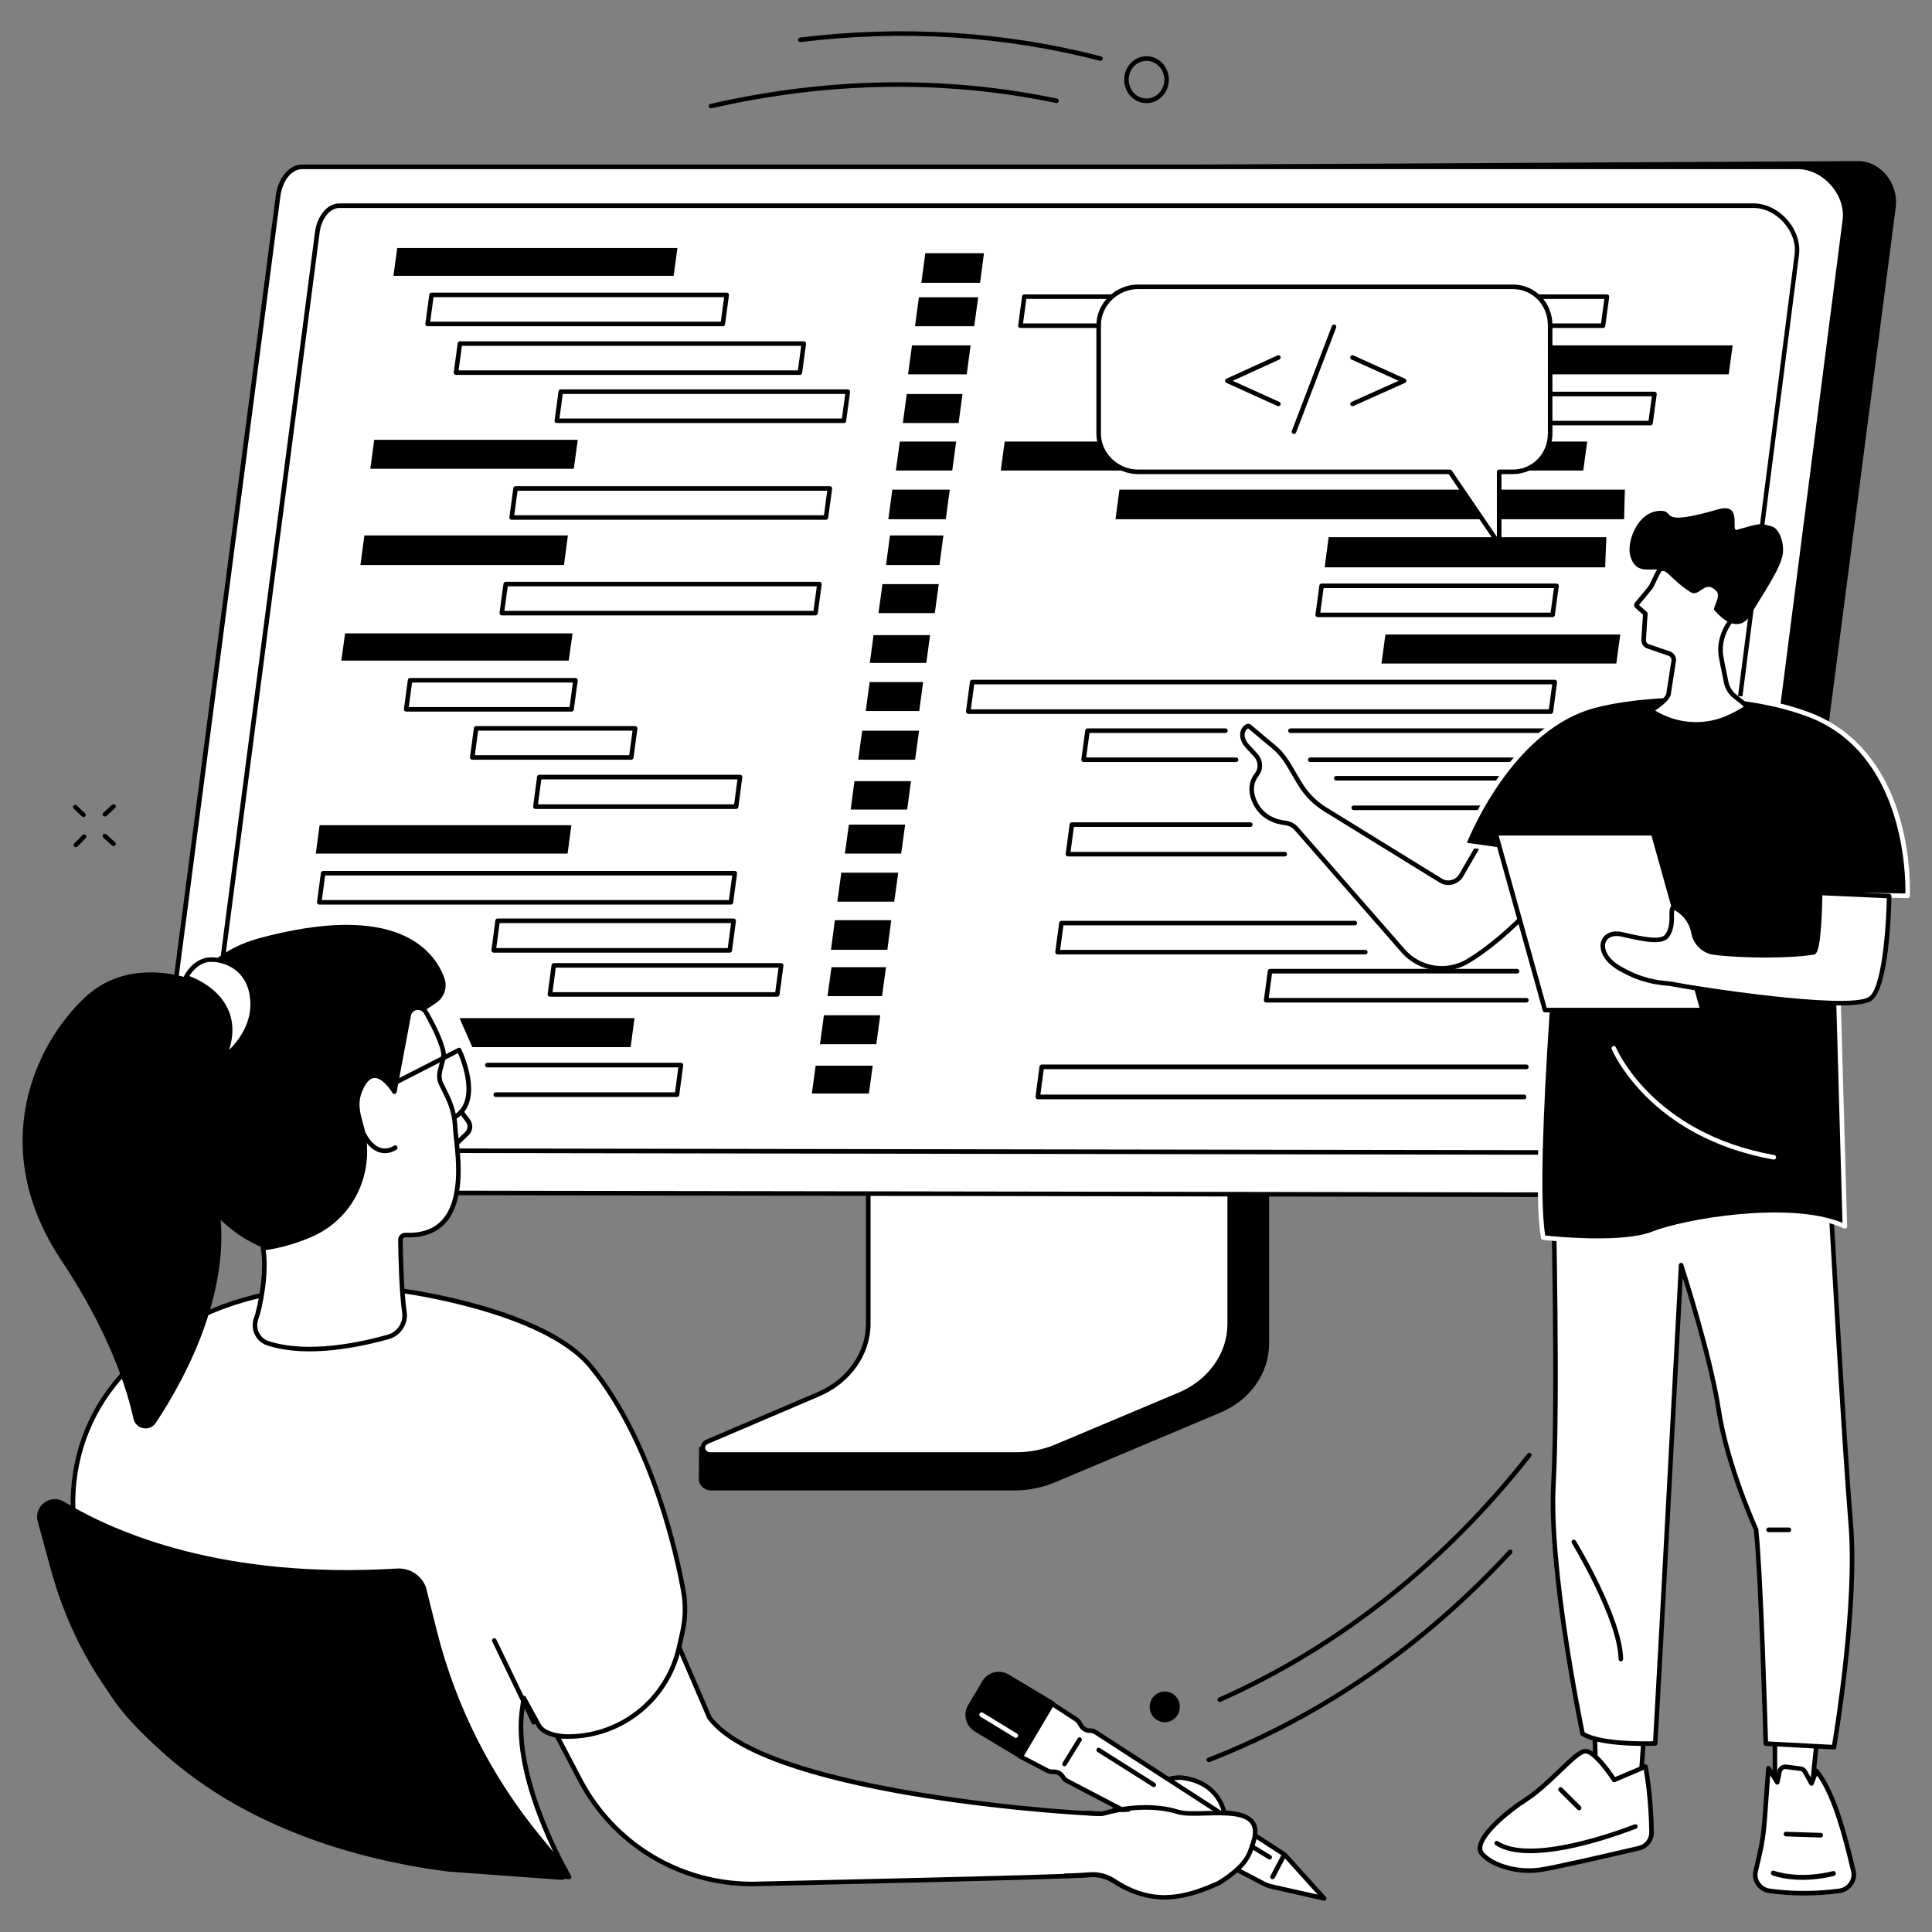 <svg width="3334" height="3334" viewBox="0 0 3334 3334" fill="none" xmlns="http://www.w3.org/2000/svg">
<rect x="0" y="0" width="3334" height="3334" fill="#808080" stroke="none"/>
<path d="M2183.49 1785L1566 1788.88C1562.01 1788.88 1560.69 1792.6 1560.69 1796.16V2322.21C1560.69 2372.56 1209.85 2503.43 1206.43 2496.76L1206 2552.44C1205.98 2562.81 1215.08 2572 1226.68 2572H1234.4H1234.56H1752.27C1776.3 2572 1800.02 2566.62 1821.78 2557.5L2106.42 2437.48C2157.66 2415.88 2190 2369.47 2190 2318.87V1792.28C2190 1788.72 2187.48 1785 2183.48 1785" fill="black"/>
<path d="M1498.35 1757.89V2283.47C1498.35 2335.29 1464.98 2382.5 1412.59 2404.86L1220.45 2486.84C1207.9 2492.19 1212.17 2509 1226.09 2509H1753.99C1777.73 2509 1801.17 2504.31 1822.63 2495.28L2035.52 2405.69C2088.32 2383.47 2122 2336.06 2122 2284V1757.89C2122 1755.74 2120.04 1754 2117.63 1754H1502.72C1500.3 1754 1498.35 1755.74 1498.35 1757.89" fill="white"/>
<path d="M1502.26 1758.98V2284.5C1502.26 2337.59 1467.65 2386.67 1414.08 2409.52L1221.93 2491.52C1218.14 2493.14 1216.3 2496.18 1217.01 2499.69C1217.62 2502.67 1220.35 2506.14 1226.03 2506.14H1754.01C1777.09 2506.14 1800.3 2501.51 1821.15 2492.73L2034.06 2403.11C2085.14 2381.61 2118.15 2335.27 2118.15 2285.03V1758.88C2118.12 1758.95 2117.98 1758.86 2117.71 1758.86H1502.7C1502.47 1758.86 1502.33 1758.93 1502.26 1758.98H1502.26ZM1754.01 2514H1226.02C1216.27 2514 1210.6 2507.6 1209.3 2501.26C1207.85 2494.16 1211.68 2487.34 1218.84 2484.29L1410.99 2402.3C1461.65 2380.68 1494.38 2334.44 1494.38 2284.5V1758.82C1494.38 1754.51 1498.1 1751 1502.69 1751H2117.7C2122.28 1751 2126 1754.51 2126 1758.82V2285.03C2126 2338.44 2091.1 2387.64 2037.09 2410.37L1824.19 2499.97C1802.38 2509.15 1778.11 2514 1754 2514" fill="black"/>
<path d="M342.035 2059.02L3005.52 2065C3028.82 2065 3052.07 2047.48 3055.03 2024.31L3271.44 357.576C3276.61 317.189 3245.33 277.014 3205.16 278.018L572.529 291.927L342 2059.01" fill="black"/>
<path d="M3101.13 287C3146.95 287 3188.31 333.463 3182.44 379.045L2972.37 2020.2C2969.39 2043.39 2944.6 2063 2921.3 2063L305.467 2058.75C277.527 2058.75 258.864 2035.55 262.438 2007.74L479.998 336.161C482.978 312.991 498.293 287 521.587 287H3101.12" fill="white"/>
<path d="M521.724 291.856C501.054 291.856 486.871 315.389 484.018 337.531L266.371 2007.38C264.714 2020.24 268.087 2032.2 275.867 2041.04C283.166 2049.32 293.698 2053.9 305.519 2053.9L2922.4 2058.14C2944.43 2058.14 2966.91 2039.4 2969.58 2018.83L3179.73 379.383C3182.36 358.95 3175.04 337.196 3159.61 319.687C3144.05 302.002 3123.15 291.856 3102.28 291.856H521.724ZM2922.28 2066L305.4 2061.75C291.292 2061.75 278.663 2056.24 269.85 2046.22C260.689 2035.81 256.539 2021.29 258.46 2006.37L476.09 336.527C479.369 311.073 496.433 284 521.596 284H3102.15C3125.28 284 3148.35 295.115 3165.39 314.491C3182.3 333.708 3190.32 357.717 3187.41 380.387L2977.24 2019.83C2974.07 2044.42 2948.38 2066 2922.25 2066" fill="black"/>
<path d="M586.046 358.883C567.206 358.883 554.266 380.416 551.658 400.68L351.364 1938.75C349.851 1950.5 352.927 1961.41 360.025 1969.49C366.683 1977.06 376.291 1981.24 387.077 1981.24L2860.37 1985.13C2880.51 1985.13 2901.05 1968.01 2903.47 1949.19L3096.89 439.144C3099.28 420.414 3092.58 400.468 3078.44 384.402C3064.19 368.177 3045.04 358.883 3025.92 358.883H586.046ZM2860.22 1993L386.934 1989.1C373.861 1989.1 362.156 1983.97 353.981 1974.69C345.493 1965.03 341.647 1951.57 343.426 1937.73L543.72 399.675C546.757 376.078 562.574 351 585.911 351H3025.69C3047.07 351 3068.37 361.281 3084.12 379.199C3099.75 396.959 3107.15 419.18 3104.46 440.149L2911.06 1950.2C2908.11 1973 2884.32 1993 2860.12 1993" fill="black"/>
<path d="M1765.43 558.153H2762.85L2768.57 515.829H1771.14L1765.43 558.153ZM2766.29 566H1760.93C1759.8 566 1758.72 565.509 1757.97 564.648C1757.23 563.806 1756.89 562.665 1757.03 561.559L1763.8 511.388C1764.07 509.439 1765.73 508 1767.7 508H2773.07C2774.19 508 2775.29 508.474 2776.03 509.334C2776.77 510.177 2777.12 511.318 2776.96 512.424L2770.19 562.595C2769.93 564.543 2768.27 566 2766.29 566Z" fill="black"/>
<path d="M2983.22 646H1958L1964.78 596H2990L2983.22 646Z" fill="black"/>
<path d="M2322.44 726.171H2844.82L2850.56 683.83H2328.16L2322.44 726.171ZM2848.26 734H2317.94C2316.81 734 2315.73 733.509 2314.97 732.666C2314.23 731.806 2313.89 730.682 2314.03 729.559L2320.82 679.388C2321.08 677.457 2322.76 676 2324.72 676H2855.06C2856.19 676 2857.27 676.492 2858.03 677.334C2858.77 678.195 2859.11 679.318 2858.97 680.441L2852.18 730.612C2851.92 732.543 2850.24 734 2848.26 734" fill="black"/>
<path d="M1675.43 1224.04H2672.85L2678.57 1180.96H1681.16L1675.43 1224.04ZM2676.29 1232H1670.95C1669.8 1232 1668.72 1231.5 1667.98 1230.63C1667.23 1229.77 1666.89 1228.63 1667.03 1227.48L1673.82 1176.45C1674.07 1174.46 1675.74 1173 1677.72 1173H2683.06C2684.21 1173 2685.29 1173.5 2686.03 1174.36C2686.77 1175.21 2687.12 1176.37 2686.96 1177.52L2680.19 1228.54C2679.93 1230.52 2678.27 1232 2676.29 1232" fill="black"/>
<path d="M2133.07 1315H1869.93C1868.8 1315 1867.72 1314.53 1866.98 1313.67C1866.23 1312.82 1865.89 1311.68 1866.03 1310.57L1872.81 1260.39C1873.06 1258.44 1874.74 1257 1876.71 1257H2114.73C2116.9 1257 2118.66 1258.74 2118.66 1260.92C2118.66 1263.08 2116.9 1264.83 2114.73 1264.83H1880.14L1874.44 1307.17H2133.07C2135.24 1307.17 2137 1308.92 2137 1311.08C2137 1313.26 2135.24 1315 2133.07 1315" fill="black"/>
<path d="M2893.31 1315H2261.05C2258.88 1315 2257.12 1313.26 2257.12 1311.08C2257.12 1308.92 2258.88 1307.17 2261.05 1307.17H2889.85L2895.58 1264.83H2226.93C2224.76 1264.83 2223 1263.08 2223 1260.92C2223 1258.74 2224.76 1257 2226.93 1257H2900.07C2901.2 1257 2902.28 1257.47 2903.03 1258.33C2903.77 1259.18 2904.11 1260.32 2903.97 1261.43L2897.2 1311.61C2896.94 1313.56 2895.26 1315 2893.31 1315" fill="black"/>
<path d="M2882.31 1398H2336C2333.84 1398 2332.07 1396.21 2332.07 1394.02C2332.07 1391.82 2333.84 1390.04 2336 1390.04H2878.88L2884.58 1346.96H2305.93C2303.76 1346.96 2302 1345.2 2302 1342.98C2302 1340.79 2303.76 1339 2305.93 1339H2889.07C2890.22 1339 2891.29 1339.5 2892.03 1340.38C2892.77 1341.23 2893.12 1342.38 2892.96 1343.52L2886.2 1394.55C2885.94 1396.54 2884.28 1398 2882.31 1398" fill="black"/>
<path d="M2217.06 1478H1842.95C1841.81 1478 1840.74 1477.5 1839.97 1476.64C1839.23 1475.77 1838.88 1474.63 1839.04 1473.48L1845.83 1422.45C1846.09 1420.48 1847.76 1419 1849.74 1419H2157.64C2159.84 1419 2161.59 1420.79 2161.59 1422.98C2161.59 1425.18 2159.84 1426.96 2157.64 1426.96H1853.18L1847.45 1470.04H2217.06C2219.23 1470.04 2221 1471.82 2221 1474.02C2221 1476.21 2219.23 1478 2217.06 1478" fill="black"/>
<path d="M2732.21 812H1727L1733.77 762H2739L2732.21 812Z" fill="black"/>
<path d="M2802.68 896H1925L1931.77 845H2804L2802.68 896Z" fill="black"/>
<path d="M2278.41 1057.17H2675.87L2681.58 1014.83H2284.14L2278.41 1057.17ZM2679.31 1065H2273.92C2272.8 1065 2271.72 1064.51 2270.96 1063.67C2270.23 1062.82 2269.89 1061.68 2270.03 1060.56L2276.79 1010.41C2277.06 1008.46 2278.73 1007 2280.69 1007H2686.07C2687.21 1007 2688.29 1007.49 2689.03 1008.35C2689.79 1009.19 2690.12 1010.32 2689.96 1011.44L2683.2 1061.61C2682.93 1063.54 2681.28 1065 2679.31 1065" fill="black"/>
<path d="M2789.24 1145H2384L2390.76 1095H2796L2789.24 1145Z" fill="black"/>
<path d="M2770 979H2286L2292.75 927H2772L2770 979Z" fill="black"/>
<path d="M2632.23 1561H1627L1633.77 1511H2639L2632.23 1561Z" fill="white"/>
<path d="M2356.06 1647H1824.94C1823.81 1647 1822.71 1646.53 1821.97 1645.67C1821.23 1644.82 1820.88 1643.7 1821.04 1642.57L1827.81 1592.39C1828.08 1590.44 1829.74 1589 1831.72 1589H2337.97C2340.14 1589 2341.91 1590.76 2341.91 1592.92C2341.91 1595.08 2340.14 1596.83 2337.97 1596.83H1835.16L1829.44 1639.17H2356.06C2358.23 1639.17 2360 1640.92 2360 1643.08C2360 1645.26 2358.23 1647 2356.06 1647" fill="black"/>
<path d="M2634.07 1730H2184.93C2183.79 1730 2182.71 1729.53 2181.97 1728.67C2181.21 1727.82 2180.88 1726.68 2181.04 1725.58L2187.8 1675.41C2188.07 1673.46 2189.72 1672 2191.69 1672H2618.03C2620.19 1672 2621.95 1673.76 2621.95 1675.91C2621.95 1678.09 2620.19 1679.85 2618.03 1679.85H2195.13L2189.42 1722.17H2634.07C2636.24 1722.17 2638 1723.93 2638 1726.09C2638 1728.24 2636.24 1730 2634.07 1730" fill="black"/>
<path d="M2599.22 1810H1593L1599.78 1759H2606L2599.22 1810Z" fill="white"/>
<path d="M2630.05 1897H1790.93C1789.8 1897 1788.72 1896.49 1787.97 1895.62C1787.23 1894.73 1786.89 1893.57 1787.03 1892.41L1793.8 1840.5C1794.07 1838.51 1795.74 1837 1797.72 1837H2634.07C2636.24 1837 2638 1838.82 2638 1841.05C2638 1843.28 2636.24 1845.1 2634.07 1845.1H1801.15L1795.42 1888.9H2630.05C2632.24 1888.9 2633.98 1890.72 2633.98 1892.95C2633.98 1895.18 2632.24 1897 2630.05 1897" fill="black"/>
<path d="M1598.52 1144H1501L1507.48 1096H1605L1598.52 1144Z" fill="black"/>
<path d="M1681.22 563H1579L1585.78 513H1688L1681.22 563Z" fill="black"/>
<path d="M1691.28 488H1590L1596.74 437H1698L1691.28 488" fill="black"/>
<path d="M1668.23 646H1567L1573.77 596H1675L1668.23 646Z" fill="black"/>
<path d="M1654.22 730H1558L1564.78 680H1661L1654.22 730Z" fill="black"/>
<path d="M1643.27 812H1546L1552.73 762H1650L1643.27 812Z" fill="black"/>
<path d="M1632.14 896H1533L1539.88 845H1639L1632.14 896Z" fill="black"/>
<path d="M1613.21 1058H1516L1522.81 1008H1620L1613.21 1058Z" fill="black"/>
<path d="M1621.26 975H1529L1535.76 924H1628L1621.26 975Z" fill="black"/>
<path d="M1565.52 1397H1468L1474.48 1348H1572L1565.52 1397Z" fill="black"/>
<path d="M1579.15 1311H1481L1487.85 1261H1586L1579.15 1311Z" fill="black"/>
<path d="M1586.26 1227H1494L1500.74 1177H1593L1586.26 1227Z" fill="black"/>
<path d="M1499.46 1887H1401L1407.54 1839H1506L1499.46 1887Z" fill="black"/>
<path d="M1555.14 1473H1458L1464.86 1423H1562L1555.14 1473Z" fill="black"/>
<path d="M1543.19 1556H1445L1451.8 1506H1550L1543.19 1556Z" fill="black"/>
<path d="M1531.27 1639H1434L1440.73 1588H1538L1531.27 1639Z" fill="black"/>
<path d="M1512.21 1802H1415L1421.79 1752H1519L1512.21 1802Z" fill="black"/>
<path d="M1522.12 1719H1428L1434.88 1669H1529L1522.12 1719Z" fill="black"/>
<path d="M1162.5 476H679L685.504 428H1169L1162.5 476Z" fill="black"/>
<path d="M742.419 555.171H1243.87L1249.58 512.83H748.125L742.419 555.171ZM1247.31 563H737.928C736.794 563 735.716 562.509 734.97 561.666C734.225 560.806 733.885 559.682 734.035 558.559L740.8 508.388C741.063 506.457 742.725 505 744.694 505H1254.07C1255.2 505 1256.27 505.492 1257.03 506.334C1257.77 507.195 1258.12 508.318 1257.96 509.441L1251.2 559.612C1250.94 561.543 1249.28 563 1247.31 563" fill="black"/>
<path d="M791.416 639.171H1376.87L1382.58 596.83H797.121L791.416 639.171ZM1380.31 647H786.926C785.792 647 784.716 646.509 783.97 645.648C783.225 644.806 782.885 643.682 783.035 642.559L789.798 592.388C790.062 590.44 791.724 589 793.691 589H1387.07C1388.2 589 1389.29 589.492 1390.03 590.334C1390.77 591.177 1391.12 592.318 1390.96 593.441L1384.2 643.594C1383.94 645.543 1382.26 647 1380.31 647" fill="black"/>
<path d="M965.437 722.168H1452.87L1458.59 679.832H971.144L965.437 722.168ZM1456.3 730H960.928C959.795 730 958.717 729.526 957.97 728.666C957.225 727.823 956.885 726.681 957.035 725.575L963.804 675.389C964.067 673.44 965.731 672 967.699 672H1463.08C1464.2 672 1465.28 672.474 1466.02 673.334C1466.77 674.177 1467.11 675.319 1466.97 676.425L1460.19 726.611C1459.94 728.56 1458.27 730 1456.29 730" fill="black"/>
<path d="M981.482 1140H589L595.518 1093H988L981.482 1140Z" fill="black"/>
<path d="M705.395 1220.17H982.911L988.605 1177.83H711.089L705.395 1220.17ZM986.336 1228H700.917C699.786 1228 698.712 1227.51 697.969 1226.67C697.224 1225.81 696.885 1224.68 697.035 1223.56L703.781 1173.41C704.043 1171.46 705.703 1170 707.664 1170H993.083C994.214 1170 995.288 1170.49 996.033 1171.33C996.776 1172.19 997.115 1173.32 996.965 1174.44L990.219 1224.61C989.957 1226.54 988.299 1228 986.338 1228" fill="black"/>
<path d="M819.428 1303.17H1085.85L1091.57 1260.83H825.145L819.428 1303.17ZM1089.29 1311H814.932C813.798 1311 812.719 1310.51 811.971 1309.65C811.225 1308.81 810.885 1307.68 811.035 1306.56L817.808 1256.39C818.072 1254.46 819.737 1253 821.707 1253H1096.07C1097.2 1253 1098.28 1253.49 1099.03 1254.33C1099.77 1255.18 1100.12 1256.32 1099.97 1257.44L1093.19 1307.59C1092.93 1309.54 1091.26 1311 1089.29 1311" fill="black"/>
<path d="M928.411 1388.03H1266.88L1272.58 1344.97H934.111L928.411 1388.03ZM1270.31 1396H923.924C922.793 1396 921.715 1395.52 920.969 1394.64C920.225 1393.79 919.885 1392.64 920.035 1391.5L926.796 1340.45C927.058 1338.46 928.72 1337 930.685 1337H1277.07C1278.22 1337 1279.29 1337.48 1280.03 1338.36C1280.79 1339.22 1281.12 1340.38 1280.96 1341.5L1274.21 1392.55C1273.94 1394.54 1272.29 1396 1270.32 1396" fill="black"/>
<path d="M990.21 809H639L645.79 759H997L990.21 809Z" fill="black"/>
<path d="M887.444 889.171H1421.83L1427.55 846.83H893.166L887.444 889.171ZM1425.27 897H882.94C881.802 897 880.721 896.509 879.973 895.666C879.225 894.806 878.885 893.682 879.035 892.559L885.821 842.388C886.084 840.457 887.753 839 889.726 839H1432.06C1433.21 839 1434.28 839.492 1435.03 840.334C1435.77 841.195 1436.12 842.318 1435.96 843.441L1429.18 893.612C1428.92 895.543 1427.26 897 1425.28 897" fill="black"/>
<path d="M973.21 975H622L628.79 924H980L973.21 975Z" fill="black"/>
<path d="M870.427 1054.17H1403.84L1409.57 1011.83H876.157L870.427 1054.17ZM1407.28 1062H865.932C864.798 1062 863.717 1061.51 862.972 1060.67C862.224 1059.81 861.884 1058.68 862.035 1057.56L868.809 1007.39C869.072 1005.46 870.736 1004 872.705 1004H1414.07C1415.2 1004 1416.28 1004.49 1417.03 1005.33C1417.77 1006.19 1418.11 1007.32 1417.97 1008.44L1411.2 1058.61C1410.93 1060.54 1409.26 1062 1407.28 1062" fill="black"/>
<path d="M979.51 1473H545L551.491 1424H986L979.51 1473Z" fill="black"/>
<path d="M555.417 1553.17H1257.87L1263.58 1510.83H561.121L555.417 1553.17ZM1261.31 1561H550.927C549.793 1561 548.716 1560.51 547.971 1559.67C547.225 1558.82 546.885 1557.68 547.035 1556.56L553.799 1506.39C554.061 1504.46 555.723 1503 557.691 1503H1268.07C1269.21 1503 1270.29 1503.49 1271.03 1504.33C1271.79 1505.19 1272.12 1506.32 1271.96 1507.44L1265.2 1557.61C1264.94 1559.54 1263.28 1561 1261.31 1561" fill="black"/>
<path d="M856.406 1636.04H1255.89L1261.58 1592.96H862.105L856.406 1636.04ZM1259.32 1644H851.921C850.791 1644 849.714 1643.5 848.968 1642.64C848.225 1641.77 847.885 1640.63 848.035 1639.48L854.792 1588.45C855.054 1586.48 856.714 1585 858.68 1585H1266.07C1267.22 1585 1268.29 1585.5 1269.03 1586.36C1269.79 1587.23 1270.12 1588.37 1269.96 1589.52L1263.21 1640.55C1262.94 1642.52 1261.29 1644 1259.32 1644" fill="black"/>
<path d="M1088.24 1807H815.088L793 1757H1095L1088.23 1807" fill="black"/>
<path d="M953.442 1712.17H1337.82L1343.56 1669.83H959.163L953.442 1712.17ZM1341.28 1720H948.939C947.802 1720 946.721 1719.51 945.972 1718.67C945.225 1717.81 944.885 1716.68 945.035 1715.56L951.819 1665.39C952.082 1663.46 953.749 1662 955.721 1662H1348.07C1349.2 1662 1350.27 1662.49 1351.03 1663.33C1351.77 1664.19 1352.11 1665.32 1351.97 1666.44L1345.19 1716.59C1344.92 1718.54 1343.25 1720 1341.29 1720" fill="black"/>
<path d="M1168.3 1893H855.483C853.31 1893 851.549 1891.21 851.549 1889.02C851.549 1886.82 853.31 1885.04 855.483 1885.04H1164.84L1170.57 1841.96H840.933C838.761 1841.96 837 1840.2 837 1837.98C837 1835.79 838.761 1834 840.933 1834H1175.06C1176.2 1834 1177.28 1834.5 1178.03 1835.38C1178.77 1836.23 1179.12 1837.38 1178.97 1838.52L1172.19 1889.55C1171.92 1891.52 1170.26 1893 1168.29 1893" fill="black"/>
<path d="M3137 2997.98L3127.2 3091.58L3064 3099V2988L3137 2997.98" fill="white"/>
<path d="M3066.87 2991.48V3094.61L3122.64 3088L3131.75 3000.41L3066.87 2991.48ZM3062.94 3103C3061.98 3103 3061.05 3102.65 3060.32 3101.99C3059.48 3101.25 3059 3100.17 3059 3099.05V2986.95C3059 2985.81 3059.49 2984.73 3060.36 2983.97C3061.21 2983.23 3062.35 2982.89 3063.47 2983.03L3136.61 2993.11C3138.71 2993.39 3140.21 2995.3 3139.98 2997.43L3130.16 3091.97C3129.97 3093.79 3128.54 3095.26 3126.7 3095.47L3063.4 3102.96C3063.25 3102.98 3063.1 3103 3062.94 3103" fill="black"/>
<path d="M3052.35 3262.88C3078.87 3266.62 3122.38 3269.91 3173.43 3262.83C3190.13 3260.52 3201.2 3244.26 3197.17 3227.87C3185.94 3182.13 3166.58 3095.33 3133.33 3055.09L3125.08 3076.91L3113.67 3056.36C3112.11 3053.56 3109.3 3051.65 3106.11 3051.24L3081.14 3048.08C3075.93 3047.41 3071.06 3050.87 3069.98 3056.03L3066.01 3074.95L3050.78 3050.15L3044.02 3142.82C3042.57 3162.68 3039.57 3182.38 3035.06 3201.76L3028.25 3231C3026.21 3246.45 3036.94 3260.71 3052.35 3262.88" fill="white"/>
<path d="M3054.8 3063.54L3048.93 3143.65C3047.47 3163.55 3044.43 3183.51 3039.87 3202.96L3033.05 3232.08C3031.39 3244.96 3040.69 3257.23 3053.88 3259.08C3080.94 3262.88 3123.74 3265.95 3173.91 3259.02C3180.77 3258.07 3186.93 3254.28 3190.81 3248.6C3194.74 3242.86 3196.03 3235.74 3194.38 3229.02L3191.97 3219.14C3181.17 3174.95 3163.49 3102.43 3135.55 3063.97L3129.8 3079.09C3129.24 3080.53 3127.91 3081.52 3126.37 3081.62C3124.77 3081.71 3123.37 3080.95 3122.62 3079.62L3111.21 3059.15C3110.25 3057.44 3108.54 3056.28 3106.61 3056.05L3081.61 3052.89C3078.45 3052.48 3075.49 3054.61 3074.83 3057.72L3070.87 3076.57C3070.53 3078.14 3069.25 3079.35 3067.66 3079.63C3066.08 3079.92 3064.46 3079.18 3063.61 3077.81L3054.8 3063.54ZM3113.5 3271C3089.14 3271 3068.38 3269.05 3052.76 3266.85C3035.29 3264.41 3022.97 3248.17 3025.28 3230.69L3032.17 3201.2C3036.62 3182.12 3039.61 3162.57 3041.04 3143.08L3047.81 3050.78C3047.93 3049.07 3049.14 3047.65 3050.83 3047.24C3052.49 3046.84 3054.23 3047.56 3055.12 3049.02L3065.15 3065.27L3067.09 3056.12C3068.58 3049.04 3075.41 3044.18 3082.62 3045.11L3107.62 3048.26C3112.04 3048.83 3115.96 3051.48 3118.13 3055.35L3125.39 3068.38L3130.65 3054.59C3131.14 3053.29 3132.3 3052.34 3133.7 3052.11C3135.1 3051.88 3136.51 3052.41 3137.39 3053.49C3168.96 3091.52 3188.19 3170.25 3199.66 3217.29L3202.07 3227.16C3204.25 3236.02 3202.55 3245.45 3197.37 3252.99C3192.22 3260.52 3184.07 3265.55 3175.01 3266.8C3152.87 3269.86 3132.14 3271 3113.5 3271" fill="black"/>
<path d="M3110.61 3244C3078.98 3244 3059.72 3236.64 3058.56 3236.18C3056.54 3235.39 3055.5 3232.97 3056.23 3230.78C3056.96 3228.59 3059.16 3227.46 3061.18 3228.25C3061.59 3228.4 3102.68 3244.02 3163.27 3228.9C3165.35 3228.37 3167.43 3229.78 3167.9 3232.07C3168.38 3234.33 3167.08 3236.58 3165 3237.11C3144.37 3242.26 3126.02 3244 3110.61 3244Z" fill="black"/>
<path d="M3142.01 3171H3141.89L3081.86 3168.99C3079.66 3168.92 3077.93 3167.07 3078 3164.86C3078.07 3162.66 3079.98 3160.88 3082.11 3161.01L3142.14 3163C3144.34 3163.07 3146.07 3164.94 3146 3167.14C3145.93 3169.3 3144.16 3171 3142.01 3171Z" fill="black"/>
<path d="M2840 2948L2830.52 3084H2754.54L2751 2948H2840Z" fill="white"/>
<path d="M2758.31 3080.2H2826.91L2835.86 2951.8H2754.97L2758.31 3080.2ZM2830.58 3088H2754.48C2752.35 3088 2750.6 3086.32 2750.55 3084.21L2747 2948C2746.98 2946.95 2747.39 2945.94 2748.13 2945.19C2748.85 2944.44 2749.88 2944 2750.93 2944H2840.07C2841.17 2944 2842.21 2944.45 2842.95 2945.24C2843.69 2946.05 2844.08 2947.09 2843.99 2948.18L2834.51 3084.36C2834.37 3086.41 2832.66 3088 2830.58 3088" fill="black"/>
<path d="M2850 3162.05C2850.17 3175.04 2841.38 3186.44 2828.84 3189.39C2785.23 3199.63 2686.96 3222.42 2658.93 3226.63C2622.56 3232.09 2577.84 3220.85 2558.62 3199.4C2539.39 3177.93 2601.67 3126.67 2631.21 3108.02C2675.11 3080.32 2717.28 3025.55 2734.97 3023.08C2752.64 3020.63 2785.65 3072.38 2785.65 3072.38L2839.62 3049.52C2839.62 3049.52 2849.03 3096.16 2850 3162.05" fill="white"/>
<path d="M2735.93 3025.88C2735.67 3025.88 2735.39 3025.9 2735.14 3025.93C2727.49 3027 2711.69 3042.15 2694.96 3058.18C2676.16 3076.21 2654.85 3096.64 2632.54 3110.74C2608.12 3126.18 2561.22 3164.47 2558.04 3187.29C2557.51 3191.12 2558.31 3194.17 2560.5 3196.63C2578.5 3216.76 2621.19 3228.23 2657.68 3222.75C2685.8 3218.52 2786.1 3195.18 2827.92 3185.36C2838.62 3182.83 2846.28 3172.92 2846.12 3161.78C2845.33 3108.63 2839.01 3067.66 2836.66 3054.14L2787 3075.21C2785.24 3075.98 2783.19 3075.34 2782.15 3073.71C2769.28 3053.51 2746.79 3025.88 2735.93 3025.88V3025.88ZM2639.18 3232C2605.58 3232 2571 3220.2 2554.64 3201.91C2550.86 3197.68 2549.37 3192.4 2550.24 3186.19C2554.02 3159.05 2604.49 3119.14 2628.34 3104.06C2649.98 3090.38 2670.99 3070.23 2689.52 3052.48C2709.47 3033.34 2723.89 3019.52 2734.04 3018.12C2751.84 3015.6 2778.37 3053.54 2786.99 3066.65L2838.11 3044.95C2839.2 3044.49 2840.44 3044.54 2841.48 3045.11C2842.52 3045.66 2843.26 3046.65 2843.49 3047.82C2843.6 3048.28 2853.03 3095.82 2854 3161.65C2854.21 3176.48 2844.01 3189.68 2829.72 3193.05C2787.82 3202.9 2687.26 3226.29 2658.84 3230.56C2652.43 3231.54 2645.81 3232 2639.18 3232" fill="black"/>
<path d="M2640.99 3198C2617.28 3198 2596.08 3194.09 2580.77 3184C2578.96 3182.8 2578.45 3180.36 2579.65 3178.54C2580.82 3176.72 2583.27 3176.21 2585.06 3177.41C2641.3 3214.47 2791.19 3159.63 2820.67 3148.27C2822.71 3147.47 2824.98 3148.5 2825.73 3150.53C2826.52 3152.56 2825.5 3154.84 2823.48 3155.62C2792.37 3167.62 2707 3198 2640.99 3198" fill="black"/>
<path d="M2724.99 3124C2723.99 3124 2722.99 3123.62 2722.2 3122.83L2690.2 3090.97C2688.62 3089.4 2688.6 3086.82 2690.14 3085.22C2691.68 3083.61 2694.21 3083.6 2695.78 3085.16L2727.79 3117.03C2729.38 3118.59 2729.4 3121.18 2727.86 3122.78C2727.07 3123.58 2726.03 3124 2724.99 3124" fill="black"/>
<path d="M3157.79 2052.01C3157.79 2052.01 3181.36 2480.91 3193.7 2628.96C3206.02 2777.02 3164.84 3015 3164.84 3015L3047.43 3008.8C3047.43 3008.8 3039.38 2719.43 3030.65 2639.08C3030.65 2639.08 2981.06 2530.15 2966.35 2432.98C2951.67 2335.83 2901.59 2182.38 2901.59 2182.38C2901.59 2182.38 2860.92 2948.32 2857.01 3008.5C2857.01 3008.5 2764.92 3012.62 2731.92 2991.73C2731.92 2991.73 2673.44 2712.46 2681.83 2560.5C2690.22 2408.54 2681 2031 2681 2031L3157.79 2052.01" fill="white"/>
<path d="M3051.03 3005.15L3161.55 3010.98C3166.52 2981.22 3201.22 2765.81 3189.84 2629.7C3178.21 2490.52 3156.36 2098.27 3154.04 2056.68L2683.99 2036.02C2684.96 2077.89 2692.56 2419.55 2684.7 2561.18C2676.74 2704.68 2729.67 2965.96 2734.49 2989.37C2763.57 3006.21 2835.81 3005.26 2852.63 3004.78C2857.63 2923.85 2896.68 2190.49 2897.09 2182.96C2897.19 2181.08 2898.62 2179.53 2900.51 2179.28C2902.37 2179.04 2904.19 2180.15 2904.77 2181.96C2905.27 2183.49 2955.22 2336.71 2969.83 2432.98C2984.3 2528.37 3033.46 2636.77 3033.96 2637.85C3034.13 2638.23 3034.26 2638.64 3034.29 2639.06C3042.42 2713.71 3050.05 2971.49 3051.03 3005.15V3005.15ZM3164.87 3019H3164.66L3046.98 3012.81C3044.93 3012.7 3043.3 3011.03 3043.23 3008.99C3043.16 3006.1 3035.12 2720.59 3026.52 2640.52C3022.58 2631.74 2976.14 2526.98 2962.04 2434.16C2950.7 2359.46 2917.88 2250.04 2903.8 2204.96C2897.14 2329.86 2863.78 2955.07 2860.26 3008.83C2860.14 3010.83 2858.51 3012.42 2856.52 3012.51C2852.68 3012.68 2762.62 3016.43 2728.87 2995.16C2727.97 2994.58 2727.33 2993.68 2727.12 2992.64C2726.54 2989.84 2668.49 2711.35 2676.83 2560.75C2685.16 2410.81 2676.09 2035.8 2676 2032.01C2675.97 2030.94 2676.41 2029.88 2677.19 2029.13C2677.96 2028.37 2679.02 2027.98 2680.12 2028L3157.96 2048.99C3159.98 2049.08 3161.6 2050.7 3161.71 2052.71C3161.96 2057 3185.48 2482.87 3197.7 2629.05C3209.97 2775.77 3169.15 3013.37 3168.74 3015.74C3168.42 3017.65 3166.76 3019 3164.87 3019" fill="black"/>
<path d="M3087.14 2644H3051.86C3049.72 2644 3048 2642.22 3048 2640C3048 2637.79 3049.72 2636 3051.86 2636H3087.14C3089.27 2636 3091 2637.79 3091 2640C3091 2642.22 3089.27 2644 3087.14 2644Z" fill="black"/>
<path d="M2797.08 2867C2794.93 2867 2793.19 2865.28 2793.15 2863.13C2791.91 2794.1 2713.37 2664.31 2712.57 2663.01C2711.45 2661.15 2712.03 2658.73 2713.88 2657.58C2715.72 2656.45 2718.13 2657.03 2719.28 2658.89C2722.55 2664.28 2799.7 2791.82 2801 2862.99C2801.03 2865.16 2799.31 2866.95 2797.15 2867H2797.08" fill="black"/>
<path d="M2609.52 1373.1C2603.01 1372.59 2548.82 1465.57 2523.33 1509.97C2516.09 1522.58 2499.93 1526.69 2487.57 1519.07L2288.32 1396.13C2272.06 1386.11 2258.09 1372.66 2247.58 1356.66C2230.93 1331.32 2221.03 1305.55 2198.76 1287.55C2180.65 1272.91 2162.3 1256.64 2156.81 1252.38C2153.37 1249.72 2137.39 1261.08 2149.41 1281.27C2153.12 1287.48 2166.95 1300.05 2170.73 1305.76C2176.76 1314.87 2176.76 1326.99 2170.05 1335.6C2162.9 1344.78 2156.94 1359.5 2164.97 1379.97C2176.83 1410.26 2203.74 1417.75 2218.98 1419.51C2226.64 1420.39 2233.67 1424.1 2238.76 1429.92L2422.63 1640.49C2451.16 1673.18 2498.85 1680.55 2535.81 1657.98C2595.59 1621.49 2672.56 1547.94 2728 1454.98L2609.52 1373.1Z" fill="white"/>
<path d="M2153.99 1256.96C2152.91 1257.35 2150.78 1258.85 2149.32 1261.68C2147.48 1265.22 2146.43 1271.28 2151.7 1280.12C2153.46 1283.06 2158.38 1288.25 2162.74 1292.83C2166.95 1297.27 2170.93 1301.46 2172.87 1304.4C2180 1315.14 2179.66 1328.95 2172.03 1338.76C2163.03 1350.29 2161.5 1363.9 2167.5 1379.19C2178.64 1407.55 2204.06 1414.54 2218.24 1416.18C2226.86 1417.17 2234.76 1421.32 2240.49 1427.89L2424.1 1638.02C2451.35 1669.22 2496.79 1676.25 2532.1 1654.7C2585.12 1622.35 2662.22 1553.46 2720.79 1456.61L2607.69 1378.48C2600.7 1385.63 2575.95 1423.75 2525.1 1512.29C2521.07 1519.32 2514.52 1524.28 2506.7 1526.27C2498.87 1528.25 2490.79 1527 2483.92 1522.77L2284.95 1400.09C2268.2 1389.77 2253.71 1375.73 2243.04 1359.5C2238.12 1352 2233.77 1344.46 2229.57 1337.19C2219.65 1319.95 2210.27 1303.68 2195.12 1291.44C2184.56 1282.92 2173.74 1273.67 2165.82 1266.93C2160.62 1262.47 2156.39 1258.88 2153.99 1256.96V1256.96ZM2487.99 1675C2462 1675 2436.38 1664.03 2418.17 1643.18L2234.56 1433.05C2230.12 1427.98 2224 1424.76 2217.34 1423.98C2201.42 1422.13 2172.82 1414.25 2160.18 1382.06C2151.36 1359.57 2158.38 1343.47 2165.82 1333.93C2171.37 1326.8 2171.59 1316.67 2166.31 1308.73C2164.75 1306.37 2160.83 1302.23 2157.04 1298.24C2152.17 1293.13 2147.15 1287.83 2144.95 1284.15C2136.24 1269.57 2140.45 1257.93 2146.71 1252.42C2150.69 1248.88 2155.28 1248 2158.1 1250.2C2160.48 1252.03 2165.08 1255.98 2170.93 1260.96C2178.8 1267.69 2189.59 1276.88 2200.06 1285.33C2216.35 1298.5 2226.08 1315.39 2236.4 1333.26C2240.54 1340.45 2244.82 1347.88 2249.62 1355.2C2259.65 1370.47 2273.3 1383.68 2289.08 1393.41L2488.04 1516.08C2493.09 1519.2 2499.03 1520.11 2504.76 1518.65C2510.5 1517.21 2515.3 1513.54 2518.28 1508.38C2598.27 1369.1 2604.12 1369.57 2608.07 1369.84C2608.76 1369.91 2609.43 1370.13 2610 1370.52L2728.3 1452.25C2730.01 1453.43 2730.5 1455.71 2729.44 1457.49C2669.91 1557.21 2590.58 1628.21 2536.19 1661.41C2521.19 1670.54 2504.51 1675 2487.99 1675" fill="black"/>
<path d="M3290.79 1545.94C3290.79 1545.94 3304.02 1301.46 3119.3 1232.78C2976.26 1179.59 2793.58 1202.54 2736.33 1222.4C2595.38 1271.32 2526 1457.65 2526 1457.65L2691.19 1480.95C2691.19 1480.95 2641.41 2016.28 2663 2135.7C2663 2135.7 2795.94 2151.31 2852.32 2128.95C2908.7 2106.59 3094.09 2075.25 3182.71 2116.24L3166.61 1543.63L3290.79 1545.94" fill="black"/>
<path d="M2666.51 2132.12C2686.28 2134.21 2800.97 2145.23 2851.29 2125.29C2906.56 2103.4 3086.97 2072.15 3179.52 2110.19L3163.57 1543.69C3163.54 1542.61 3163.96 1541.57 3164.7 1540.8C3165.46 1540.04 3166.59 1539.67 3167.58 1539.63L3288.06 1541.87C3288.66 1510.8 3286.37 1298.59 3118.75 1236.35C2980.34 1184.95 2799.54 1204.62 2737.86 1226C2612.3 1269.52 2543.24 1425.58 2531.43 1454.38L2691.93 1476.97C2693.99 1477.26 2695.47 1479.14 2695.28 1481.22C2694.79 1486.53 2646.49 2009.07 2666.51 2132.12ZM2757.08 2145C2709.59 2145 2665.82 2139.98 2662.68 2139.61C2660.95 2139.41 2659.58 2138.11 2659.26 2136.4C2638.49 2021.73 2682.35 1535.86 2687.11 1484.24L2525.38 1461.46C2524.2 1461.29 2523.16 1460.6 2522.54 1459.58C2521.94 1458.55 2521.84 1457.3 2522.24 1456.19C2522.95 1454.31 2594.01 1267.55 2735.29 1218.58C2797.86 1196.89 2981.22 1176.9 3121.48 1228.98C3198.36 1257.52 3252.87 1321.48 3279.15 1413.94C3298.93 1483.5 3295.84 1545.47 3295.81 1546.08C3295.68 1548.16 3293.97 1549.8 3291.87 1549.8H3291.8L3171.54 1547.56L3187.56 2116.15C3187.6 2117.5 3186.94 2118.79 3185.8 2119.55C3184.67 2120.29 3183.22 2120.39 3181.99 2119.83C3093.38 2078.89 2909.72 2110.61 2854.19 2132.61C2829.97 2142.22 2792.48 2145 2757.08 2145" fill="white"/>
<path d="M3061.08 2001C3060.85 2001 3060.62 2000.98 3060.4 2000.95C2844.91 1962.67 2781.9 1811.89 2781.29 1810.38C2780.48 1808.38 2781.44 1806.09 2783.47 1805.29C2785.46 1804.48 2787.76 1805.44 2788.57 1807.45C2789.17 1808.92 2850.77 1955.74 3061.77 1993.23C3063.9 1993.6 3065.32 1995.64 3064.94 1997.77C3064.6 1999.66 3062.95 2001 3061.08 2001Z" fill="white"/>
<path d="M2666.66 1743H2937L2852.32 1439H2582L2666.66 1743Z" fill="white"/>
<path d="M2669.11 1739.12H2932.86L2849.89 1441.88H2586.14L2669.11 1739.12ZM2938.06 1747H2666.12C2664.35 1747 2662.79 1745.83 2662.31 1744.12L2577.15 1439C2576.81 1437.82 2577.06 1436.53 2577.8 1435.55C2578.55 1434.57 2579.71 1434 2580.95 1434H2852.88C2854.65 1434 2856.21 1435.18 2856.69 1436.88L2941.85 1742.02C2942.19 1743.2 2941.94 1744.47 2941.2 1745.45C2940.45 1746.43 2939.29 1747 2938.06 1747Z" fill="black"/>
<path d="M3260 1545.41L3140.64 1540C3140.64 1540 3139.74 1641.24 3128.96 1643.04C3090.59 1649.49 3010.23 1649.81 2957.92 1643.45C2939.7 1641.24 2925.29 1627.2 2921.86 1609.05C2919.28 1595.33 2911.91 1579.23 2893.2 1567.65C2875.15 1556.44 2892.96 1591.69 2876.07 1614.39C2866.99 1626.58 2838.24 1621.17 2799.04 1612.02C2759.85 1602.88 2749.88 1645.07 2793.82 1670.56C2841.44 1698.19 2871.7 1695.1 2886.9 1698.34C2917.14 1704.79 3184.61 1747 3225.9 1724.41C3257.79 1706.94 3260 1545.41 3260 1545.41" fill="white"/>
<path d="M2789.6 1615.28C2780.5 1615.28 2773.71 1618.95 2771.03 1625.69C2766.83 1636.25 2773.06 1653.84 2796.64 1667.48C2833.28 1688.68 2859.1 1691.32 2876.17 1693.04C2880.88 1693.53 2884.96 1693.94 2888.39 1694.68C2919.17 1701.22 3184.57 1742.6 3224.14 1721.01C3247.93 1708.03 3255.13 1596.72 3256.08 1550.06L3144.77 1545.03C3144.64 1553.21 3144.22 1572.53 3143.04 1591.77C3139.95 1641.54 3134.85 1646.52 3129.9 1647.35C3090.65 1653.91 3010.35 1654.12 2958.03 1647.79C2938.24 1645.38 2922.42 1630.35 2918.63 1610.37C2915.5 1593.81 2906.47 1580.83 2891.82 1571.77C2890.55 1571 2889.7 1570.61 2889.17 1570.41C2888.77 1572.24 2888.8 1576.31 2888.82 1579.4C2888.91 1589.64 2889.05 1605.09 2879.91 1617.3C2869.31 1631.5 2839.7 1625.9 2798.99 1616.44C2795.65 1615.66 2792.51 1615.28 2789.6 1615.28V1615.28ZM3174.22 1735C3078.98 1735 2901.87 1705.57 2886.75 1702.35C2883.72 1701.71 2879.86 1701.31 2875.36 1700.85C2857.62 1699.04 2830.81 1696.31 2792.69 1674.27C2765.09 1658.29 2758.31 1636.39 2763.71 1622.81C2767.7 1612.78 2779.53 1603.86 2800.77 1608.79C2836.04 1617 2865.91 1622.95 2873.61 1612.62C2881.15 1602.52 2881.04 1589.2 2880.95 1579.48C2880.9 1571.45 2880.85 1565.65 2885.17 1563.22C2888.8 1561.18 2893.07 1563.32 2895.96 1565.1C2912.35 1575.24 2922.86 1590.38 2926.35 1608.93C2929.51 1625.52 2942.61 1638.01 2958.96 1640C3010.42 1646.22 3089.15 1646.08 3128.01 1639.71C3133.05 1633.57 3136.58 1584.07 3136.95 1540.89C3136.97 1539.82 3137.41 1538.8 3138.19 1538.08C3138.96 1537.34 3140 1536.95 3141.08 1537L3260.24 1542.41C3262.38 1542.49 3264.03 1544.25 3264 1546.36C3263.77 1563.06 3260.81 1709.95 3227.91 1727.89C3218.62 1732.96 3199.23 1735 3174.22 1735" fill="black"/>
<path d="M2849.8 1227.05C2849.8 1227.05 2880.62 1208.04 2880.32 1196.94L2889.11 1139.9C2889.2 1134.68 2885.99 1130 2881.13 1128.29L2844.71 1115.74C2840.06 1114.09 2837.07 1109.5 2837.38 1104.51L2840.22 1059.18L2825.94 1046.52C2824.81 1045.51 2824.69 1043.8 2825.64 1042.64L2848.2 1015.1C2855.56 1004.68 2862.97 979.757 2869.01 981.469C2869.01 981.469 2997.54 966.588 3003.81 1031.55C3004.73 1040.96 3001.89 1050.35 2996.45 1058.05L2985.07 1074.13C2973.64 1090.28 2967.62 1110.09 2969.65 1129.88C2970.07 1133.99 2975.41 1160.47 2978.98 1177.98C2981.02 1187.92 2986.52 1196.76 2994.51 1202.92C3004.55 1210.67 3016.78 1220.54 3014.79 1221.19C3014.79 1221.19 3000.55 1231.66 2978.08 1240.95C2938.18 1257.45 2892.79 1253.34 2855.91 1230.78L2849.8 1227.05" fill="white"/>
<path d="M2856.34 1226.14L2857.1 1226.62C2893.29 1248.56 2937.87 1252.26 2976.37 1236.47C2992.2 1229.98 3003.97 1222.84 3009.28 1219.37C3006.95 1217.19 3002.09 1213.03 2991.98 1205.31C2983.2 1198.59 2977.15 1188.93 2974.91 1178.12C2968.98 1149.33 2965.81 1133.07 2965.46 1129.78C2963.41 1109.76 2969.16 1089.08 2981.68 1071.53L2993.13 1055.5C2998.23 1048.34 3000.61 1039.91 2999.81 1031.75C2998.73 1020.59 2993.75 1011.58 2984.6 1004.24C2949.91 976.369 2869.47 985.256 2868.66 985.344C2868.39 985.361 2868.15 985.361 2867.88 985.344C2865.7 986.98 2861.66 995.585 2859.22 1000.81C2856.42 1006.81 2853.52 1013.01 2850.49 1017.23L2828.36 1044.07L2841.89 1055.96C2842.79 1056.77 2843.29 1057.95 2843.21 1059.15L2840.35 1104.34C2840.15 1107.56 2842.1 1110.53 2845.09 1111.59L2881.69 1124.08C2888.21 1126.37 2892.49 1132.53 2892.37 1139.44C2892.37 1139.62 2892.35 1139.79 2892.31 1139.97L2883.53 1196.53C2883.34 1206.68 2865.99 1219.69 2856.34 1226.14V1226.14ZM2926.88 1254C2901.24 1254 2875.56 1247.01 2852.99 1233.32L2846.84 1229.59C2845.68 1228.89 2844.95 1227.62 2844.95 1226.25C2844.95 1224.89 2845.66 1223.61 2846.83 1222.91C2860.8 1214.35 2875.78 1201.77 2875.64 1196.33C2875.62 1196.11 2875.64 1195.86 2875.67 1195.63L2884.47 1139.06C2884.44 1135.64 2882.29 1132.61 2879.09 1131.49L2842.49 1118.99C2836.15 1116.78 2832.04 1110.55 2832.47 1103.84L2835.21 1060.57L2822.29 1049.2C2819.56 1046.81 2819.22 1042.73 2821.54 1039.93L2844.22 1012.46C2846.65 1009.05 2849.41 1003.17 2852.07 997.504C2857.52 985.854 2861.9 976.563 2868.38 977.478C2876.73 976.581 2953.61 969.26 2989.56 998.137C3000.31 1006.76 3006.4 1017.81 3007.67 1030.99C3008.65 1041.02 3005.78 1051.35 2999.56 1060.04L2988.12 1076.07C2976.7 1092.07 2971.44 1110.86 2973.32 1128.97C2973.5 1130.68 2974.95 1139.14 2982.65 1176.54C2984.49 1185.51 2989.52 1193.52 2996.8 1199.08C3019.62 1216.55 3019.34 1218.17 3018.88 1220.86C3018.68 1221.89 3017.99 1222.91 3017.11 1223.56C3016.51 1224 3002.15 1234.4 2979.38 1243.74C2962.61 1250.6 2944.76 1254 2926.88 1254" fill="black"/>
<path d="M2864.05 881.512C2893.36 879.987 2856.3 910.388 2964.87 878.976C3008.12 866.471 2985.91 917.536 2997.14 914.308C3038.59 902.442 3037.16 902.814 3057.3 908.348C3070.66 912.002 3079.17 937.135 3076.51 955.847C3073.01 980.537 3045.48 1019.74 3020.84 1061.17C3008.08 1082.63 2985.47 1084.56 2958.16 1052.64C2955.25 1049.23 2970.11 1029.21 2962.35 1020.59C2942.18 998.149 2933.22 1032.04 2916.94 1021.58C2901.31 1011.52 2894.86 1005.03 2878.33 989.849C2858.34 971.456 2824.77 1000.06 2813.19 958.703C2807.17 937.117 2823.93 883.588 2864.05 881.512" fill="black"/>
<path d="M1904.48 3129.75C1904.48 3129.75 1913.46 3129.79 1922.07 3123.68C1948.69 3104.8 2004.03 3062.63 2041.83 3067.91C2105.15 3076.73 2112.64 3128.43 2112.64 3128.43C2112.64 3128.43 2166.04 3126.45 2164.98 3161.99C2164.17 3189.26 2148.63 3223.92 2105.46 3242.99C2046.61 3269 1987.61 3288.79 1922.49 3246.13C1909.86 3237.84 1894.85 3233.97 1879.82 3235.49C1843.23 3239.18 1297.99 3250.93 1297.99 3250.93C1173.27 3250.93 1058.84 3181.69 1000.92 3071.23L886 2851.96L1017.67 2484L1224.13 2963.74C1324.16 3100.3 1894.04 3132.12 1904.47 3129.75" fill="white"/>
<path d="M1886.2 3231.44C1899.68 3231.44 1913.12 3235.46 1924.68 3243.04C1988.44 3284.83 2045.85 3265.26 2103.92 3239.59C2155.51 3216.81 2160.73 3174.47 2161.1 3162.04C2161.32 3155 2159.18 3149.33 2154.58 3144.74C2141.42 3131.66 2113.13 3132.53 2112.83 3132.53H2112.69C2110.75 3132.53 2109.08 3131.1 2108.81 3129.16C2108.51 3127.18 2100.82 3080.23 2041.33 3071.94C2007.81 3067.29 1957.56 3103.28 1930.59 3122.63L1924.38 3127.06C1914.83 3133.82 1904.79 3133.76 1904.49 3133.85C1890.84 3134.61 1748.43 3126.81 1597.3 3102.88C1454.75 3080.32 1273.74 3038.29 1220.93 2966.18C1220.76 2965.93 1220.61 2965.66 1220.49 2965.4L1017.96 2494.69L890.224 2851.73L1004.36 3069.54C1061.79 3179.12 1174.29 3247.2 1297.97 3247.2C1303.33 3247.08 1843.44 3235.41 1879.46 3231.77C1881.7 3231.55 1883.94 3231.44 1886.2 3231.44H1886.2ZM2002.04 3275C1975.65 3275 1948.46 3268.03 1920.37 3249.62C1908.39 3241.76 1894.14 3238.22 1880.25 3239.61C1843.93 3243.27 1320.31 3254.58 1298.05 3255.07C1171.35 3255.07 1056.17 3185.37 997.386 3073.19L882.45 2853.87C881.939 2852.9 881.859 2851.75 882.232 2850.71L1013.91 2482.62C1014.46 2481.1 1015.88 2480.06 1017.49 2480.01C1019.1 2479.92 1020.59 2480.91 1021.23 2482.39L1227.54 2961.87C1324.52 3092.96 1881.8 3128.79 1903.83 3126.03C1904.11 3125.98 1904.22 3125.96 1904.52 3125.98C1904.75 3125.96 1912.51 3125.82 1919.83 3120.63L1926.01 3116.22C1955.84 3094.83 2005.77 3059.03 2042.43 3064.15C2098.32 3071.94 2112.77 3112.57 2115.86 3124.66C2124.42 3124.8 2147.33 3126.46 2160.11 3139.15C2166.28 3145.27 2169.26 3153.06 2168.98 3162.29C2168.58 3175.88 2162.91 3222.14 2107.11 3246.8C2073.57 3261.62 2038.59 3275 2002.05 3275" fill="black"/>
<path d="M1761 3031.96L1813.72 2940L1857 2967.98C1859.38 2969.53 1861.37 2971.6 1862.8 2974.06L1865.39 2978.49C1868.64 2984.08 1874.67 2987.53 1881.09 2987.46C1884.56 2987.4 1888 2988.41 1890.96 2990.32L2212.78 3198.05C2215.42 3199.75 2217.84 3201.81 2219.97 3204.15L2285 3276L2194.47 3255.61C2189.55 3254.5 2184.77 3252.76 2180.27 3250.41L1841.6 3073.95C1838.71 3072.44 1836.26 3070.17 1834.56 3067.41L1834.12 3066.71C1830.84 3061.39 1825 3058.12 1818.81 3058.15H1815.67C1812.82 3058.17 1809.98 3057.48 1807.4 3056.13L1761 3031.96" fill="white"/>
<path d="M1818.83 3053.55C1826.33 3053.55 1833.46 3057.56 1837.42 3064.01L1837.85 3064.7C1839.21 3066.89 1841.11 3068.67 1843.37 3069.85L2182.12 3246.91C2186.32 3249.1 2190.79 3250.74 2195.39 3251.78L2273.84 3269.49L2217.09 3206.62C2215.2 3204.52 2213.05 3202.68 2210.67 3201.15L1888.78 2992.73C1886.47 2991.23 1883.86 2990.36 1881.1 2990.49H1880.84C1873.09 2990.49 1865.86 2986.31 1861.95 2979.53L1859.35 2975.09C1858.24 2973.17 1856.67 2971.51 1854.8 2970.31L1815.02 2944.49L1766.39 3029.62L1809.16 3051.98C1811.18 3053.02 1813.33 3053.53 1815.6 3053.55H1818.74H1818.83V3053.55ZM2285.06 3280C2284.78 3280 2284.49 3279.96 2284.19 3279.91L2193.64 3259.45C2188.39 3258.27 2183.29 3256.39 2178.49 3253.88L1839.72 3076.81C1836.21 3074.98 1833.24 3072.21 1831.16 3068.83L1830.72 3068.14C1828.18 3063.99 1823.61 3061.42 1818.83 3061.42H1818.78H1815.64H1815.55C1812.09 3061.42 1808.63 3060.57 1805.53 3058.95L1759.12 3034.7C1758.16 3034.21 1757.46 3033.34 1757.16 3032.32C1756.86 3031.3 1756.98 3030.18 1757.53 3029.25L1810.26 2936.98C1810.79 2936.04 1811.69 2935.37 1812.75 2935.11C1813.79 2934.86 1814.9 2935.04 1815.81 2935.64L1859.09 2963.71C1861.98 2965.58 1864.43 2968.14 1866.16 2971.14L1868.75 2975.58C1871.28 2979.94 1875.88 2982.62 1880.84 2982.62H1881.28C1885.44 2982.62 1889.52 2983.82 1893.06 2986.13L2214.95 3194.54C2217.9 3196.46 2220.58 3198.73 2222.93 3201.34L2287.99 3273.44C2289.13 3274.71 2289.33 3276.58 2288.46 3278.06C2287.74 3279.28 2286.43 3280 2285.06 3280" fill="black"/>
<path d="M2196.04 3243C2195.42 3243 2194.79 3242.86 2194.19 3242.55C2192.21 3241.53 2191.43 3239.13 2192.45 3237.16L2212.35 3199.16C2213.38 3197.21 2215.81 3196.44 2217.81 3197.44C2219.79 3198.46 2220.57 3200.86 2219.55 3202.83L2199.65 3240.83C2198.93 3242.19 2197.51 3243 2196.04 3243Z" fill="black"/>
<path d="M1739.05 2894.32L1816 2940.4L1761.7 3032L1684.75 2985.92C1670.64 2977.49 1665.81 2959.51 1673.95 2945.79L1698.79 2903.9C1706.91 2890.17 1724.94 2885.89 1739.05 2894.32Z" fill="black"/>
<path d="M1723.52 2892.83C1721.43 2892.83 1719.33 2893.08 1717.25 2893.6C1710.84 2895.22 1705.48 2899.2 1702.15 2904.82L1677.3 2946.76C1670.25 2958.64 1674.48 2974.26 1686.74 2981.6L1760.33 3025.68L1810.67 2940.74L1736.99 2896.61C1732.82 2894.11 1728.18 2892.83 1723.52 2892.83V2892.83ZM1761.71 3035C1761 3035 1760.29 3034.81 1759.67 3034.44L1682.65 2988.31C1666.72 2978.76 1661.27 2958.34 1670.48 2942.79L1695.33 2900.85C1699.74 2893.41 1706.84 2888.14 1715.32 2886.02C1724.07 2883.83 1733.21 2885.2 1741.08 2889.9L1818.09 2936.03C1819.95 2937.14 1820.55 2939.52 1819.45 2941.37L1765.11 3033.07C1764.58 3033.96 1763.71 3034.63 1762.69 3034.88C1762.37 3034.96 1762.03 3035 1761.71 3035" fill="black"/>
<path d="M1836.93 3048C1836.24 3048 1835.55 3047.83 1834.91 3047.45C1833.04 3046.35 1832.44 3043.99 1833.57 3042.18L1859.68 2999.85C1860.81 2998.05 1863.23 2997.46 1865.09 2998.54C1866.96 2999.65 1867.56 3002.01 1866.43 3003.83L1840.32 3046.14C1839.57 3047.33 1838.27 3048 1836.93 3048" fill="black"/>
<path d="M1991.09 3084C1990.39 3084 1989.68 3083.81 1989.03 3083.4L1893.83 3023.25C1892 3022.11 1891.46 3019.68 1892.59 3017.85C1893.75 3016 1896.16 3015.45 1897.98 3016.6L1993.17 3076.75C1994.99 3077.91 1995.55 3080.32 1994.4 3082.15C1993.66 3083.35 1992.39 3084 1991.09 3084Z" fill="black"/>
<path d="M2191 3209C2190.29 3209 2189.55 3208.81 2188.91 3208.4L2150.89 3185.22C2149.01 3184.07 2148.44 3181.67 2149.6 3179.83C2150.76 3178.01 2153.23 3177.45 2155.09 3178.59L2193.11 3201.77C2194.99 3202.91 2195.56 3205.32 2194.4 3207.16C2193.63 3208.33 2192.34 3209 2191 3209Z" fill="black"/>
<path d="M1753.02 2999C1752.3 2999 1751.59 2998.8 1750.95 2998.41L1691.9 2962.33C1690.02 2961.18 1689.44 2958.75 1690.59 2956.89C1691.73 2955.02 1694.19 2954.44 1696.06 2955.59L1755.1 2991.68C1756.97 2992.81 1757.56 2995.24 1756.42 2997.1C1755.65 2998.33 1754.35 2999 1753.02 2999Z" fill="white"/>
<path d="M1904.17 3130.33C1904.17 3130.33 1982.67 3120.56 2032.65 3127.48C2071.58 3132.88 2186.8 3105.25 2162.72 3179.67C2157.54 3195.7 2154.81 3206.39 2140.54 3221.5C2132.75 3229.77 2111.39 3246.83 2099.28 3252.16C2040.43 3278.11 1987.11 3288.99 1921.97 3246.26C1909.42 3238.04 1894.48 3234.3 1879.55 3235.79C1870.86 3236.67 1901.4 3130.94 1904.17 3130.33Z" fill="white"/>
<path d="M2009.61 3278C1980.78 3278 1951.5 3269.58 1919.64 3248.72C1907.8 3240.99 1893.66 3237.49 1879.72 3238.88C1870.12 3239.84 1839.37 3240.9 1838.06 3240.95C1835.89 3241.06 1834.07 3239.33 1834 3237.17C1833.92 3235.01 1835.61 3233.18 1837.8 3233.11C1838.11 3233.11 1869.59 3232 1878.93 3231.07C1894.63 3229.5 1910.62 3233.44 1923.96 3242.16C1986.37 3283.01 2036.72 3274.59 2097.73 3247.74C2109.03 3242.76 2130.03 3226.2 2137.77 3218C2150.48 3204.57 2153.49 3195.15 2158.06 3180.89L2159.11 3177.7C2163.57 3163.9 2163.18 3153.79 2157.91 3146.77C2146.19 3131.21 2111.37 3132.2 2080.65 3133.04C2061.33 3133.59 2043.09 3134.1 2031.44 3130.49C1972.06 3112.12 1905.84 3133.11 1905.19 3133.32C1901.9 3134.08 1893.35 3133.81 1873.28 3132.46C1871.11 3132.32 1869.49 3130.44 1869.63 3128.28C1869.77 3126.11 1871.61 3124.48 1873.83 3124.64C1891.26 3125.81 1901.09 3126.2 1903.09 3125.76C1905.54 3124.95 1971.97 3103.87 2033.77 3123C2044.16 3126.22 2061.79 3125.73 2080.42 3125.22C2113.07 3124.28 2150.05 3123.26 2164.2 3142.08C2171.03 3151.15 2171.83 3163.95 2166.59 3180.11L2165.56 3183.28C2160.85 3198.01 2157.43 3208.65 2143.51 3223.39C2135.35 3232 2113.42 3249.41 2100.93 3254.91C2069.39 3268.79 2039.75 3278 2009.61 3278" fill="black"/>
<path d="M696.794 2227.1C696.794 2227.1 938.338 2259.12 1018.57 2356.96C1120.17 2480.86 1163.97 2664.96 1178.2 2744.53C1182.38 2767.9 1181.88 2791.86 1176.72 2815.03L1170.81 2841.61C1149.95 2935.41 1064.46 3000.43 968.575 2995.44H973.377C957.877 2994.65 935.27 2989.52 928.707 2975.44L903.33 2929.1L900.942 2945.79C881.865 3069.1 981.431 3238 981.431 3238L695.738 3199.42C548.954 3184.67 409.288 3126.79 297.215 3030.75C236.37 2978.61 189.329 2929.84 169.033 2870.59C134.571 2770 137.718 2741.33 128.054 2619.27C121.473 2536.17 145.837 2453.16 197.916 2388.1C274.45 2292.49 421.779 2192.18 696.8 2227.1" fill="white"/>
<path d="M589.624 2224.88C381.233 2224.88 263.822 2312.03 200.087 2391.49C148.874 2455.36 124.315 2536.48 130.939 2619.95C132.485 2639.45 133.704 2656.56 134.802 2671.95C140.561 2752.79 142.945 2786.27 171.797 2870.33C192.978 2932.05 245.485 2982.97 299.07 3028.81C409.905 3123.61 547.233 3181.62 696.212 3196.57L974.724 3234.1C955.998 3200.61 880.414 3056.8 897.555 2946.22L899.939 2929.56C900.177 2927.89 901.465 2926.57 903.131 2926.25C904.784 2925.97 906.471 2926.76 907.284 2928.24L932.713 2974.58C938.34 2986.61 958.574 2991.73 974.225 2992.56C974.599 2992.58 974.956 2992.65 975.293 2992.76C1067.3 2994.85 1147.87 2932.14 1168.01 2841.76L1173.94 2815.18C1179.01 2792.4 1179.5 2769.2 1175.38 2746.22C1165.05 2688.57 1123.05 2490.37 1016.27 2360.38C937.777 2264.84 698.795 2232.23 696.378 2231.91C658.401 2227.1 622.855 2224.88 589.629 2224.88H589.624ZM982.089 3243C981.915 3243 981.74 3242.98 981.564 3242.96L695.287 3204.38C544.837 3189.29 406.011 3130.64 293.946 3034.78C239.512 2988.21 186.137 2936.38 164.347 2872.87C135.162 2787.84 132.757 2754.08 126.946 2672.51C125.848 2657.13 124.629 2640.04 123.085 2620.57C116.304 2535.11 141.468 2452.01 193.942 2386.58C269.087 2292.88 417.419 2188.62 697.378 2224.1C697.385 2224.12 697.392 2224.12 697.399 2224.12C707.346 2225.42 941.892 2257.47 1022.34 2355.41C1130.33 2486.86 1172.7 2686.71 1183.11 2744.84C1187.41 2768.85 1186.91 2793.09 1181.6 2816.89L1175.68 2843.47C1154.28 2939.52 1067.42 3005.52 968.986 3000.39C968.326 3000.35 967.712 3000.16 967.179 2999.84C950.115 2997.85 931.848 2991.35 925.678 2978.13L906.042 2942.36L905.32 2947.38C886.63 3067.96 984.472 3235.38 985.463 3237.06C986.229 3238.36 986.185 3239.99 985.352 3241.24C984.618 3242.35 983.379 3243 982.074 3243" fill="black"/>
<path d="M921.047 2976C919.571 2976 918.155 2975.19 917.478 2973.78L849.384 2832.59C848.447 2830.63 849.283 2828.3 851.254 2827.37C853.222 2826.46 855.583 2827.27 856.522 2829.23L924.615 2970.43C925.553 2972.38 924.718 2974.7 922.744 2975.63C922.196 2975.88 921.62 2976 921.047 2976" fill="black"/>
<path d="M734.68 1742.71L752.425 1730.88C766.665 1721.38 772.662 1703.38 766.723 1687.34C748.899 1639.18 683.902 1555.26 447.472 1619C206.39 1683.99 249.025 2070.7 454.388 2153.34C659.759 2235.98 729.508 1811.14 729.508 1811.14L734.675 1742.71" fill="black"/>
<path d="M705.495 1751.15C708.247 1736.37 727.89 1733.12 735.32 1746.18C753.358 1777.88 761.958 1799.95 764.84 1813.41C768.714 1831.51 751.924 1849.63 760.964 1869.04C770.008 1888.43 784.215 1910.43 785.507 1945.34C786.768 1979.46 821.331 2135.86 699.987 2130.92C695.223 2130.72 691.237 2134.48 691.297 2139.24C691.592 2163.06 692.865 2228.53 698.144 2263.97C701.023 2283.29 689 2301.66 670.229 2306.97C621.652 2320.71 531.209 2340.05 463.525 2318.01C445.929 2312.28 436.695 2292.96 442.966 2275.55C450.966 2253.3 462.145 2190.78 454.827 2153.59C454.827 2153.59 495.355 2149.58 540.484 2128.85C609.853 2096.99 643.986 2019.4 624.818 1945.43C620.694 1929.52 611.777 1906.9 621.067 1882.94C645.034 1821.14 680.876 1883.26 680.876 1883.26L705.491 1751.15" fill="white"/>
<path d="M458.431 2157.31C464.487 2195.94 453.592 2255.03 445.639 2277.03C442.933 2284.52 443.376 2292.59 446.885 2299.73C450.341 2306.77 456.338 2311.97 463.771 2314.38C530.805 2336.1 621.014 2316.76 668.817 2303.3C685.748 2298.55 696.57 2281.97 693.991 2264.74C688.721 2229.52 687.403 2165.54 687.079 2139.66C687.039 2136.31 688.346 2133.17 690.762 2130.83C693.177 2128.49 696.487 2127.22 699.898 2127.36C727.019 2128.45 747.989 2121.26 762.29 2105.99C795.061 2070.99 787.402 2001.7 783.287 1964.46C782.429 1956.69 781.75 1950.54 781.584 1946.12C780.536 1917.91 770.83 1898.57 762.265 1881.48C760.533 1878.03 758.859 1874.7 757.332 1871.44C751.636 1859.26 755.047 1847.53 758.055 1837.17C760.314 1829.4 762.444 1822.06 760.936 1815.06C759.013 1806.11 752.665 1785.62 731.754 1749.03C728.627 1743.57 723.161 1742.36 719.08 1743.03C715.028 1743.71 710.288 1746.64 709.137 1752.79L684.446 1884.7C684.144 1886.32 682.864 1887.57 681.24 1887.86C679.637 1888.14 677.988 1887.36 677.159 1885.95C672.813 1878.47 658.797 1859.32 645.724 1860.29C637.643 1860.92 630.42 1869.25 624.252 1885.09C616.667 1904.56 621.983 1923.21 626.255 1938.21C626.937 1940.6 627.589 1942.89 628.153 1945.08C648.11 2021.73 611.619 2100.69 541.389 2132.8C503.95 2149.93 470.056 2155.72 458.425 2157.31H458.431ZM534.164 2332C508.976 2332 483.928 2329.18 461.334 2321.85C451.854 2318.77 444.207 2312.15 439.805 2303.18C435.349 2294.11 434.787 2283.89 438.223 2274.37C445.989 2252.88 457.17 2191.15 449.961 2154.68C449.748 2153.59 450.002 2152.46 450.665 2151.58C451.328 2150.69 452.335 2150.12 453.441 2150.02C453.843 2149.96 494.021 2145.82 538.107 2125.65C604.859 2095.12 639.524 2020 620.528 1947.05C619.979 1944.92 619.341 1942.7 618.675 1940.36C614.325 1925.08 608.367 1904.17 616.909 1882.24C624.272 1863.35 633.766 1853.33 645.132 1852.45C659.037 1851.39 671.581 1864.72 678.467 1873.85L701.395 1751.34C702.955 1742.99 709.386 1736.68 717.778 1735.29C726.178 1733.87 734.375 1737.74 738.609 1745.16C758.971 1780.78 766.185 1801.94 768.652 1813.41C770.573 1822.36 768.06 1830.99 765.632 1839.36C762.755 1849.26 760.036 1858.61 764.483 1868.11C765.98 1871.31 767.62 1874.59 769.32 1877.97C777.802 1894.89 788.356 1915.92 789.468 1945.83C789.622 1949.97 790.32 1956.28 791.129 1963.61C795.383 2002.09 803.299 2073.72 768.058 2111.35C752.119 2128.38 729.06 2136.43 699.583 2135.22C698.289 2135.16 697.144 2135.6 696.259 2136.47C695.412 2137.28 694.953 2138.39 694.967 2139.57C695.288 2165.27 696.596 2228.83 701.794 2263.58C704.954 2284.7 691.703 2305.03 670.966 2310.88C638.23 2320.09 585.912 2332 534.164 2332" fill="black"/>
<path d="M350.922 1697.28C350.922 1697.28 232.385 1640.62 146.183 1721.56C59.982 1802.49 -23.54 1980.54 105.773 2174.77C187.039 2296.85 218.298 2393.35 230.307 2448.19C234.33 2466.58 258.365 2471.16 268.778 2455.51C320.822 2377.29 415.767 2204.74 369.786 2042.59C307.824 1824.07 350.929 1697.28 350.929 1697.28" fill="black"/>
<path d="M785.671 1931C784.329 1931 783.022 1930.31 782.284 1929.07C781.162 1927.21 781.767 1924.78 783.636 1923.65C822.742 1900.15 797.41 1833.76 790.38 1817.37L679.742 1873.93C677.804 1874.9 675.42 1874.14 674.433 1872.19C673.442 1870.26 674.21 1867.87 676.153 1866.87L790.493 1808.44C791.436 1807.94 792.54 1807.87 793.544 1808.21C794.552 1808.54 795.379 1809.27 795.842 1810.23C797.6 1813.88 838.348 1899.99 787.699 1930.43C787.062 1930.81 786.363 1931 785.671 1931" fill="black"/>
<path d="M789.128 1976C788.066 1976 787.003 1975.61 786.197 1974.83C784.591 1973.27 784.604 1970.77 786.221 1969.23L802.528 1953.76C807.494 1949.05 808.14 1941.68 804.067 1936.24L792.85 1921.25C791.522 1919.48 791.949 1917 793.801 1915.74C795.652 1914.47 798.233 1914.88 799.56 1916.65L810.778 1931.64C817.221 1940.25 816.198 1951.9 808.339 1959.36L792.033 1974.85C791.23 1975.61 790.177 1976 789.128 1976Z" fill="black"/>
<path d="M664.265 1990C661.703 1990 658.976 1989.71 656.13 1988.98C642.523 1985.55 630.837 1973.72 621.395 1953.81C620.442 1951.8 621.273 1949.39 623.251 1948.41C625.231 1947.43 627.61 1948.28 628.567 1950.29C636.902 1967.86 646.783 1978.24 657.94 1981.11C669.926 1984.19 679.584 1977.24 679.678 1977.17C681.459 1975.86 683.941 1976.26 685.233 1978.06C686.524 1979.86 686.149 1982.38 684.384 1983.7C683.968 1984.01 675.8 1990 664.265 1990Z" fill="black"/>
<path d="M320 1685.72C320 1685.72 430.455 1719 385.24 1825C385.24 1825 436.268 1788.15 434.976 1730.64C433.684 1673.1 391.052 1654.36 362.632 1655.02C334.21 1655.67 320 1685.72 320 1685.72" fill="white"/>
<path d="M326.694 1684.31C339.722 1689.16 376.499 1705.5 393.031 1740.68C402.914 1761.68 403.688 1785.58 395.373 1811.88C409.884 1797.59 432.944 1768.87 432.094 1731.27C431.546 1707.05 423.046 1687.56 407.508 1674.89C395.542 1665.13 379.109 1659.58 363.706 1659.86C343.983 1660.3 331.471 1676.68 326.694 1684.31V1684.31ZM386.245 1829C385.374 1829 384.501 1828.7 383.783 1828.14C382.401 1827.03 381.924 1825.15 382.619 1823.53C395.488 1793.55 396.598 1766.79 385.915 1744.03C367.597 1705.01 320.277 1690.39 319.802 1690.23C318.703 1689.91 317.803 1689.12 317.34 1688.07C316.874 1687.03 316.888 1685.84 317.377 1684.82C318.001 1683.5 332.993 1652.7 363.525 1652.02C381.108 1651.63 398.934 1657.75 412.508 1668.82C424.621 1678.7 439.215 1697.52 439.974 1731.1C441.3 1789.72 390.705 1826.7 388.549 1828.24C387.862 1828.74 387.053 1829 386.245 1829" fill="black"/>
<path d="M110.571 2591.54C201.663 2646.55 386.925 2724.97 685.083 2706.78C707.008 2705.46 727.278 2718.43 735.016 2738.98L753.615 2813.37C786.319 2944.14 847.819 3065.97 933.629 3169.99L978.173 3223.98C985.029 3232.28 978.574 3244.76 967.825 3243.96L771.246 3229.53C433.817 3184.93 171.647 3015.84 87.568 2707.8L65.141 2625.63C57.862 2598.96 86.891 2577.24 110.566 2591.54" fill="black"/>
<path d="M1962.94 496H2609.39C2645.99 496 2674 525.736 2674 562.299V749.144C2674 785.689 2645.99 815.214 2609.39 815.214H2586.02V940L2500.96 815.214H1962.94C1926.34 815.214 1895 785.689 1895 749.144V562.299C1895 525.736 1926.34 496 1962.94 496Z" fill="white"/>
<path d="M1963.88 498.85C1929.18 498.85 1899.86 527.435 1899.86 561.247V748.154C1899.86 781.861 1929.18 810.322 1963.88 810.322H2501.99C2503.3 810.322 2504.51 810.973 2505.25 812.047L2583.14 926.331V814.247C2583.14 812.082 2584.9 810.322 2587.07 810.322H2610.45C2644.48 810.322 2671.12 783.022 2671.12 748.154V561.247C2671.12 526.255 2644.48 498.85 2610.45 498.85H1963.88ZM2587.07 943C2585.8 943 2584.57 942.366 2583.83 941.275L2499.92 818.172H1963.88C1924.92 818.172 1892 786.102 1892 748.154V561.247C1892 523.175 1924.92 491 1963.88 491H2610.45C2648.89 491 2679 521.855 2679 561.247V748.154C2679 787.423 2648.89 818.172 2610.45 818.172H2591.02V939.075C2591.02 940.8 2589.89 942.314 2588.23 942.824C2587.85 942.93 2587.46 943 2587.07 943Z" fill="black"/>
<path d="M2206.1 701C2205.56 701 2205.02 700.895 2204.5 700.651L2116.29 660.665C2114.91 660.037 2114 658.659 2114 657.123C2114 655.606 2114.89 654.227 2116.29 653.582L2204.48 613.352C2206.45 612.462 2208.76 613.317 2209.65 615.288C2210.54 617.242 2209.68 619.545 2207.73 620.435L2127.3 657.123L2207.71 693.568C2209.67 694.458 2210.54 696.761 2209.65 698.715C2209 700.163 2207.59 701 2206.1 701" fill="black"/>
<path d="M2333.94 701C2332.44 701 2331.01 700.163 2330.36 698.715C2329.46 696.761 2330.34 694.458 2332.31 693.568L2413.56 657.123L2332.3 620.435C2330.32 619.545 2329.46 617.242 2330.36 615.288C2331.26 613.317 2333.58 612.462 2335.58 613.352L2424.69 653.582C2426.1 654.227 2427 655.606 2427 657.123C2427 658.659 2426.1 660.037 2424.69 660.665L2335.56 700.651C2335.03 700.895 2334.48 701 2333.94 701" fill="black"/>
<path d="M2232.92 749C2232.46 749 2231.99 748.912 2231.51 748.736C2229.49 747.962 2228.49 745.691 2229.26 743.667L2298.41 562.53C2299.18 560.506 2301.45 559.485 2303.47 560.259C2305.5 561.033 2306.51 563.304 2305.74 565.328L2236.59 746.466C2235.99 748.032 2234.5 749 2232.92 749Z" fill="black"/>
<path d="M2104.94 2937C2103.42 2937 2101.99 2936.12 2101.34 2934.66C2100.46 2932.66 2101.36 2930.36 2103.33 2929.47C2306.4 2839.63 2490.59 2694.07 2635.97 2508.51C2637.29 2506.8 2639.78 2506.49 2641.49 2507.84C2643.2 2509.17 2643.5 2511.65 2642.16 2513.36C2495.98 2699.93 2310.78 2846.31 2106.53 2936.67C2106.02 2936.89 2105.47 2937 2104.94 2937Z" fill="black"/>
<path d="M2085.92 3041C2084.36 3041 2082.88 3040.04 2082.26 3038.49C2081.49 3036.45 2082.49 3034.17 2084.51 3033.37C2279.3 2957.38 2453.81 2836.89 2603.2 2675.26C2604.68 2673.66 2607.18 2673.58 2608.74 2675.04C2610.33 2676.53 2610.43 2679.03 2608.95 2680.64C2458.74 2843.15 2283.25 2964.32 2087.35 3040.73C2086.87 3040.91 2086.4 3041 2085.92 3041" fill="black"/>
<path d="M1226.92 187C1225.14 187 1223.52 185.794 1223.1 183.995C1222.61 181.898 1223.93 179.801 1226.05 179.311C1429.09 132.882 1630.25 129.772 1823.88 170.05C1826.01 170.504 1827.37 172.566 1826.91 174.663C1826.47 176.778 1824.39 178.123 1822.26 177.686C1629.74 137.635 1429.74 140.728 1227.81 186.913C1227.51 186.983 1227.21 187 1226.91 187" fill="black"/>
<path d="M1899.06 105C1898.75 105 1898.41 104.947 1898.08 104.877C1731.99 61.921 1558.16 51.068 1381.4 72.599C1379.25 72.845 1377.29 71.332 1377.03 69.186C1376.77 67.04 1378.3 65.07 1380.45 64.806C1558.2 43.152 1733.01 54.075 1900.05 97.278C1902.15 97.823 1903.42 99.952 1902.87 102.063C1902.41 103.822 1900.81 105 1899.06 105" fill="black"/>
<path d="M1984 2945.5C1984 2930.85 1995.64 2919 2010 2919C2024.36 2919 2036 2930.85 2036 2945.5C2036 2960.13 2024.36 2972 2010 2972C1995.64 2972 1984 2960.13 1984 2945.5Z" fill="black"/>
<path d="M181.049 1409C180.041 1409 179.033 1408.66 178.247 1408C176.633 1406.61 176.579 1404.34 178.126 1402.91L193.027 1389.11C194.574 1387.67 197.14 1387.63 198.752 1389C200.368 1390.37 200.421 1392.64 198.875 1394.07L183.974 1407.89C183.179 1408.63 182.115 1409 181.049 1409" fill="black"/>
<path d="M130.874 1462C129.91 1462 128.944 1461.66 128.194 1460.95C126.648 1459.52 126.598 1457.14 128.076 1455.63L142.329 1441.16C143.811 1439.66 146.266 1439.61 147.807 1441.04C149.351 1442.48 149.403 1444.88 147.925 1446.38L133.672 1460.83C132.911 1461.61 131.893 1462 130.874 1462" fill="black"/>
<path d="M144.163 1410C143.192 1410 142.22 1409.64 141.472 1408.94L127.144 1395.34C125.635 1393.9 125.616 1391.56 127.102 1390.1C128.588 1388.65 131.017 1388.63 132.527 1390.07L146.855 1403.67C148.365 1405.09 148.384 1407.43 146.898 1408.89C146.146 1409.62 145.154 1410 144.163 1410Z" fill="black"/>
<path d="M195.989 1460C194.973 1460 193.956 1459.65 193.175 1458.94L178.197 1445.35C176.618 1443.91 176.6 1441.57 178.152 1440.11C179.707 1438.65 182.246 1438.63 183.825 1440.07L198.803 1453.66C200.382 1455.11 200.4 1457.44 198.848 1458.9C198.063 1459.64 197.025 1460 195.989 1460" fill="black"/>
<path d="M1964.54 104.121H1964.6H1964.54ZM1978.49 105C1974.29 105 1970.08 105.932 1966.14 107.762C1950.58 114.972 1943.51 134.2 1950.37 150.611C1953.71 158.629 1959.82 164.763 1967.58 167.866C1975.16 170.915 1983.42 170.682 1990.86 167.238C2006.42 160.028 2013.49 140.8 2006.63 124.389C2003.28 116.371 1997.16 110.255 1989.42 107.134C1985.87 105.717 1982.17 105 1978.49 105ZM1978.51 178C1973.87 178 1969.23 177.103 1964.77 175.327C1955.06 171.435 1947.42 163.777 1943.25 153.786C1934.72 133.375 1943.56 109.466 1962.96 100.462C1972.31 96.139 1982.69 95.852 1992.23 99.672C2001.92 103.582 2009.56 111.224 2013.75 121.214C2022.28 141.625 2013.44 165.552 1994.04 174.538C1989.07 176.852 1983.79 178 1978.51 178" fill="black"/>
</svg>
